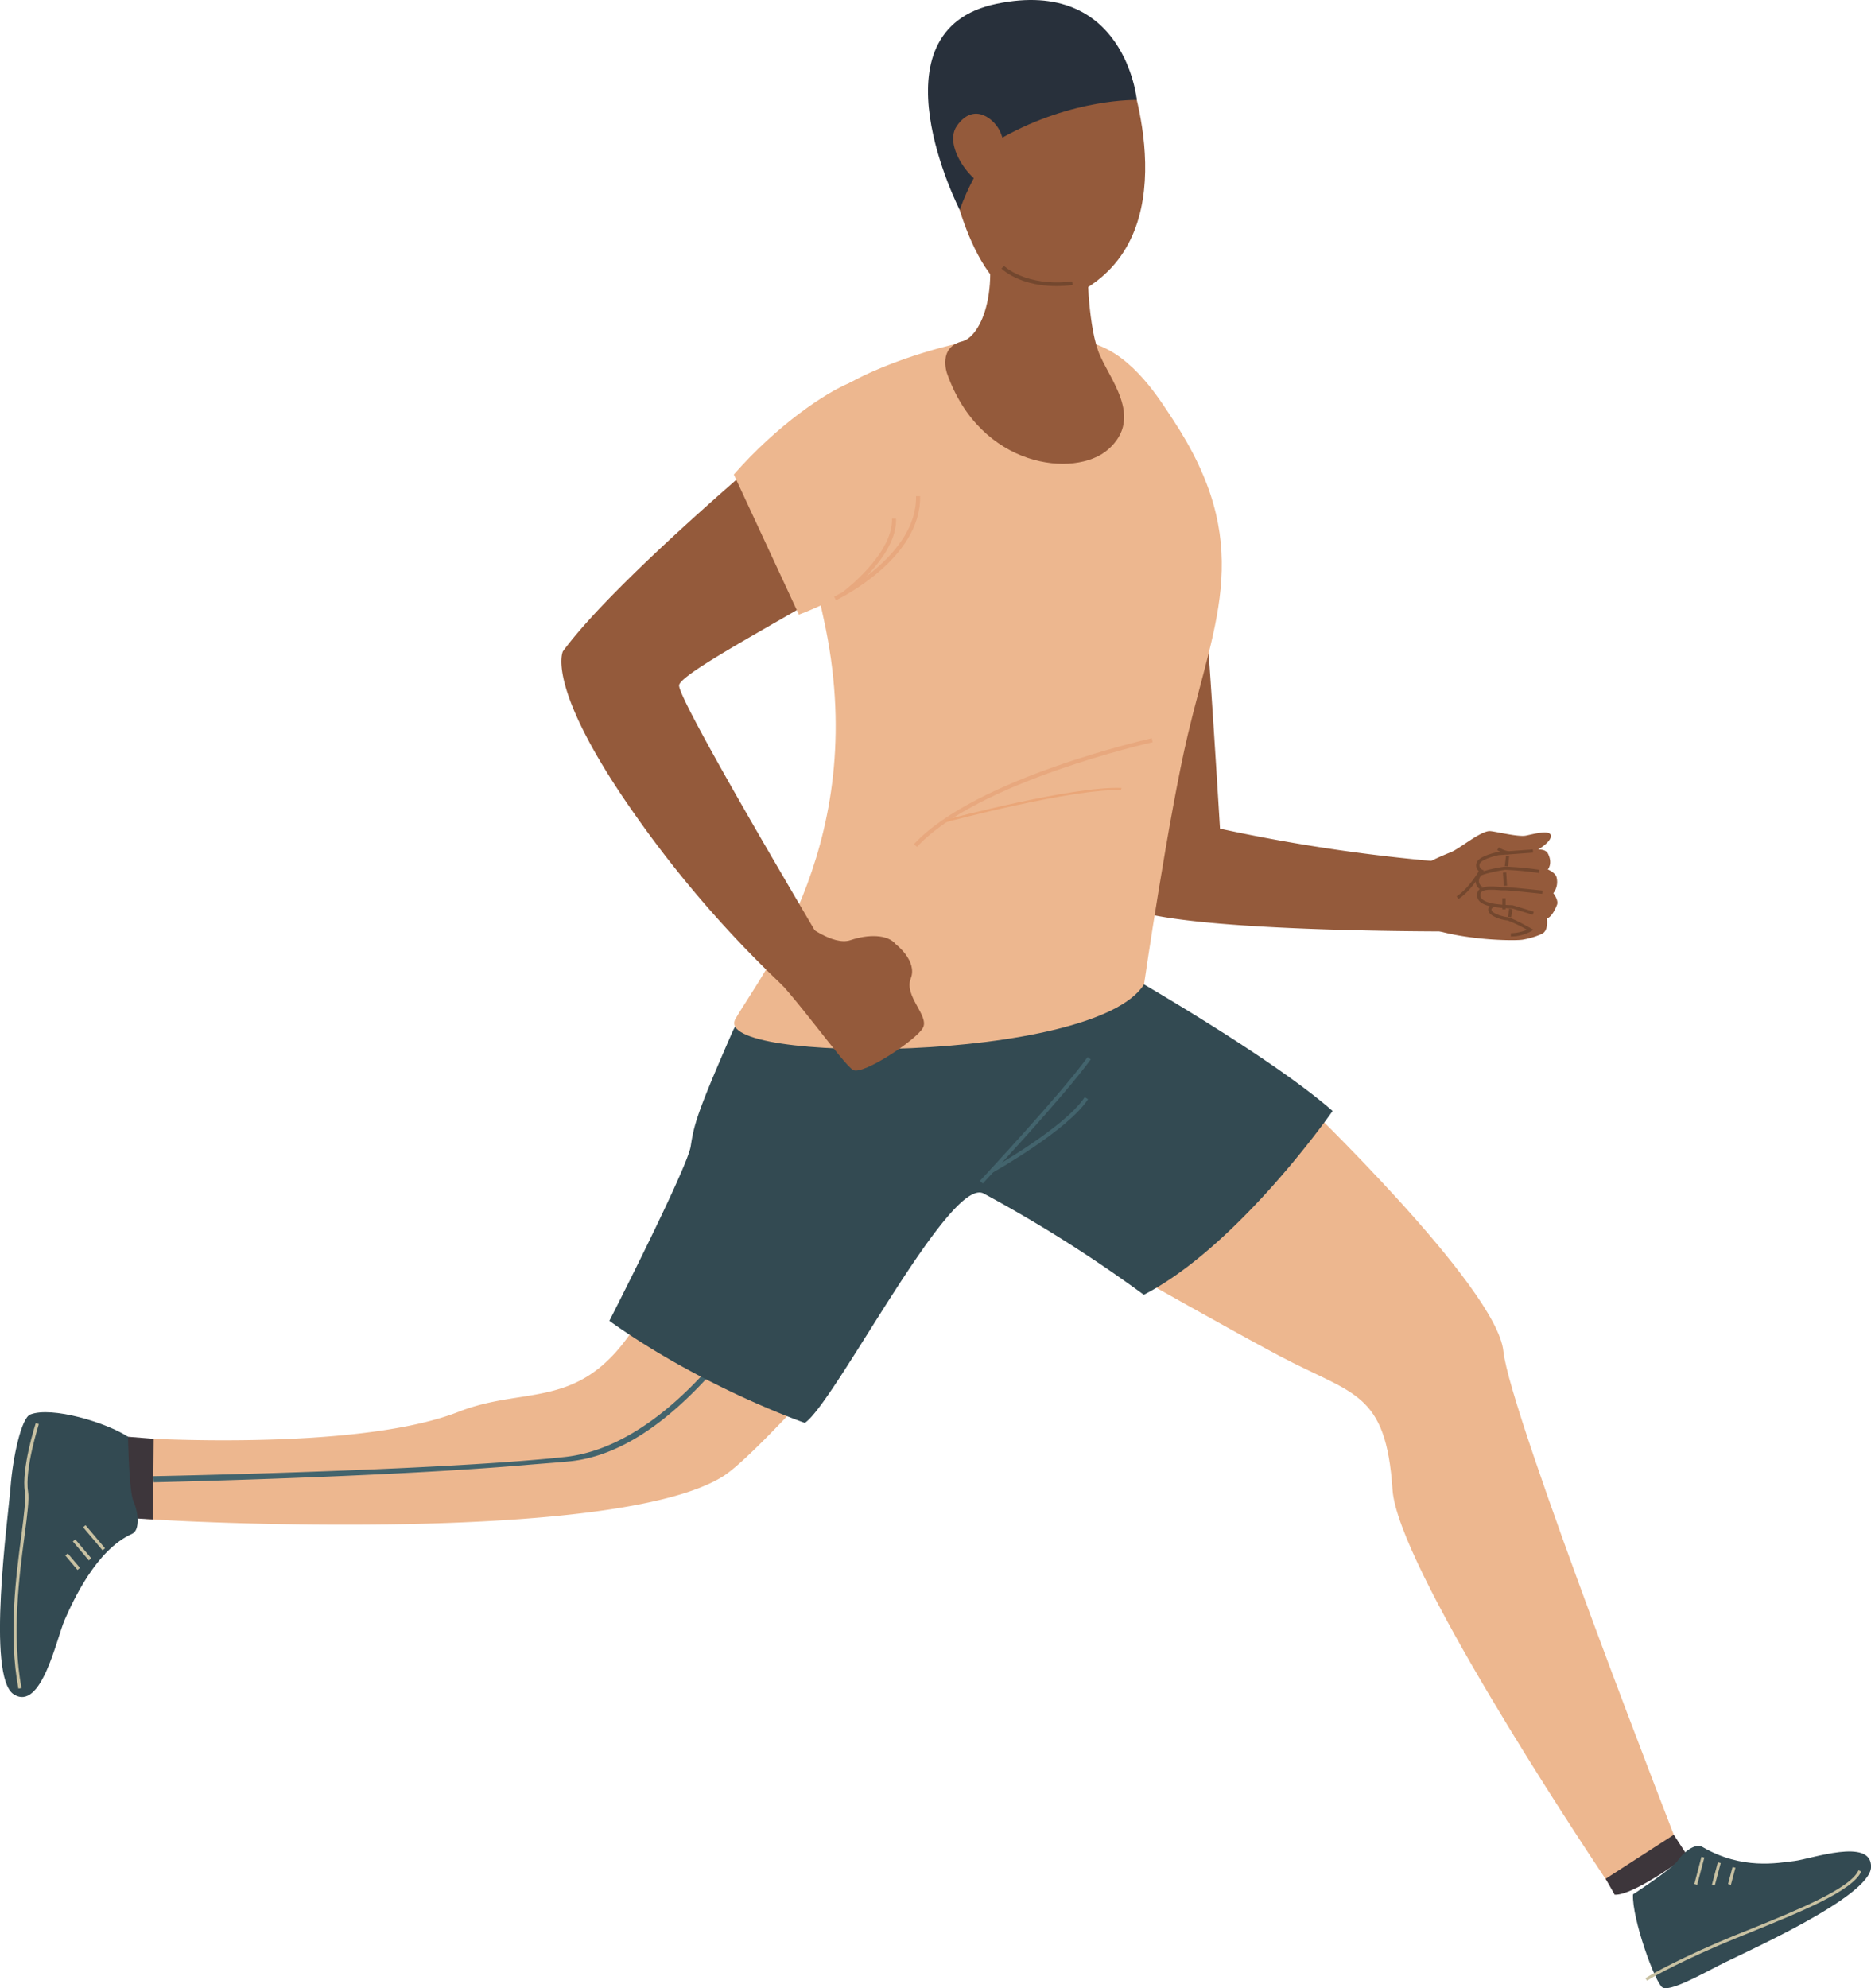 <svg xmlns="http://www.w3.org/2000/svg" viewBox="0 0 414.07 439.91"><defs><style>.cls-1{fill:#edb78f;}.cls-2{fill:#43646d;}.cls-3{fill:#945a3b;}.cls-4{fill:#334a52;}.cls-5{fill:#73472e;}.cls-6{fill:#3d363b;}.cls-7{fill:#c8c1a2;}.cls-8{fill:#28303b;}.cls-9{fill:#e8a87e;}.cls-10{fill:#eaa678;}</style></defs><title>imgPersona5_2</title><g id="Capa_2" data-name="Capa 2"><g id="Layer_1" data-name="Layer 1"><path class="cls-1" d="M187.47,298.83s-20.64,23.55-27.4,27.82c-24,15.18-122.46,10-127.86,9.45,0,0,0-8.3-.29-17.71a18.27,18.27,0,0,1,2.11,0c9.64.41,48.15,1.61,67.5-6,20.89-8.22,36.27,6.63,53.92-56.42C160.77,236.94,191.18,292.8,187.47,298.83Z"/><path class="cls-1" d="M287.8,243.2s43.45,41.59,44.91,55.78,39.16,110.74,39.16,110.74l-15.76,7.22s-.23-.32-.81-1.2c-6.49-9.71-46-69.47-47.12-86.08-1.47-21.87-8.66-20.92-25.12-29.67-10.33-5.48-32.57-18.08-32.57-18.08Z"/><path class="cls-2" d="M116.3,324.18C85.41,326.85,34.55,328,34,328l-.06-1.35c.63,0,62.63-1.2,91-4.24,28-3,49.18-44.54,49.38-44.94l1.21.6a126.44,126.44,0,0,1-13.83,20.84c-8,9.72-20.43,22.83-35.47,24.44C123.32,323.64,119.74,323.88,116.3,324.18Z"/><path class="cls-3" d="M251.3,83A59.21,59.21,0,0,1,265,113.86c1.49,11.36,5,69.51,5,69.51A385.22,385.22,0,0,0,322.8,191l2.54,15.1s-71.19.51-77.45-6.34-4.3-56.86-4.3-56.86S260.3,99.79,251.3,83Z"/><path class="cls-4" d="M248.41,215.06s32.49,18.47,46.51,30.78c0,0-20.68,29.76-41.78,40.67a303.58,303.58,0,0,0-35.45-22.41c-7.46-4-32.88,46.24-39.57,50.76,0,0-22.66-7.84-43.26-22.58,0,0,17.27-33.83,18-38.62s1.35-7.3,9.23-25.32S245.44,208,248.41,215.06Z"/><path class="cls-3" d="M304.71,190.74s7,2.56,8.9,1.39a63.69,63.69,0,0,1,7.55-3.58c1.87-.78,6.25-4.47,8.41-4.65.88-.07,6.34,1.37,8.13,1s5.35-1.36,5.51,0S340.4,188,340.4,188s1.64-.21,2.2.93c1.09,2.21-.05,3.46-.05,3.46s1.75.75,1.94,1.79a4.09,4.09,0,0,1-.73,3.47s1.23,1.54.82,2.57c-1.21,3-2.25,3-2.25,3s.46,2.56-1,3.38a16.73,16.73,0,0,1-4.12,1.29c-1.28.37-13.35.28-21.41-2.7A42,42,0,0,0,300,202.78Z"/><path class="cls-5" d="M328,193.23a2,2,0,0,1-1.06-.86,1.63,1.63,0,0,1,0-1.76c.77-1.27,4.19-2,4.58-2.09h.05l7.66-.56.05.71-7.64.56c-1.35.29-3.63,1-4.09,1.76a.92.92,0,0,0,0,1,1.19,1.19,0,0,0,.8.57l0,.72A1.43,1.43,0,0,1,328,193.23Z"/><path class="cls-5" d="M327.71,196.88a2.07,2.07,0,0,1-1.11-1.62,2.41,2.41,0,0,1,.68-2c.73-.65,4.89-1.4,5.78-1.5a68.52,68.52,0,0,1,7.65.72l-.1.7a69.79,69.79,0,0,0-7.47-.71c-1.36.15-4.93.92-5.39,1.32a1.78,1.78,0,0,0-.44,1.35,1.38,1.38,0,0,0,.75,1.08Z"/><path class="cls-5" d="M329.11,200.36c-1.16-.37-2.52-1.12-2.15-2.79s3.05-1.45,4.82-1.31a8.37,8.37,0,0,0,1,.05c1-.07,8.29.74,8.6.77l-.08.71c-2.1-.23-7.71-.82-8.47-.77a7.84,7.84,0,0,1-1.09-.05c-1.35-.1-3.84-.3-4.07.76s.52,1.72,2.62,2.2a31,31,0,0,0,4.39.37h.05l4.7,1.44-.21.68-4.6-1.41a30.16,30.16,0,0,1-4.49-.39C329.85,200.56,329.49,200.48,329.11,200.36Z"/><path class="cls-5" d="M334.36,207.22l0-.72a10.44,10.44,0,0,0,3.59-.75,28,28,0,0,0-4.36-2.09c-.69,0-3.58-.68-4.11-1.9a1.13,1.13,0,0,1,0-1,1.7,1.7,0,0,1,1.06-.76l.17.7a1.07,1.07,0,0,0-.6.38.5.5,0,0,0,0,.4c.31.72,2.62,1.4,3.5,1.47s4.51,2.09,5.24,2.5l.5.27-.47.33A9.06,9.06,0,0,1,334.36,207.22Z"/><path class="cls-5" d="M322.76,198.94l-.39-.6c2.77-1.76,5-5.72,5-5.76l.62.34C327.9,193.09,325.68,197.09,322.76,198.94Z"/><path class="cls-5" d="M333,188.92a8,8,0,0,1-1.66-.83l.4-.59a4.83,4.83,0,0,0,2.1.85l.05.71A2.42,2.42,0,0,1,333,188.92Z"/><rect class="cls-5" x="332.4" y="190.2" width="2.25" height="0.71" transform="translate(104.7 499.09) rotate(-83.18)"/><rect class="cls-5" x="332.71" y="193.05" width="0.72" height="2.96" transform="translate(-11.59 21.36) rotate(-3.61)"/><rect class="cls-5" x="333.29" y="197.42" width="0.72" height="2.44" transform="matrix(1, 0, 0, 1, -0.81, 1.36)"/><rect class="cls-5" x="333.3" y="201.66" width="1.82" height="0.72" transform="translate(84.55 502.31) rotate(-81.41)"/><path class="cls-1" d="M211.39,76.14S191.48,80.58,181.76,89,175,100.28,175,100.28s.42,5.56,7.28,36.63c10.69,48.4-13.83,78.61-19.52,88.56s79.54,9.83,90.43-7.65c0,0,5.41-37.23,9.71-55.37,6.08-25.69,14.78-42.27-3.42-69.76-2.85-4.31-8.63-13.83-17.29-16.61,0,0,.83,7.55-8.72,7.92S211.39,76.14,211.39,76.14Z"/><path class="cls-3" d="M248.83,13s13.75,34.2-6.22,49.26c-22.55,17-29.93-14.76-31.91-21.55s-8.36-32.44,9.56-37.09S239.46,2.6,248.83,13Z"/><path class="cls-3" d="M240.62,57.89s0,12.92,2.38,19.67c2.13,6,10.44,14.7,2.23,21.91-7.3,6.41-28.26,4.15-35.64-16.84,0,0-2.1-5.78,3.37-7.1,4-1,9.37-11.55,3.8-30S240.62,57.89,240.62,57.89Z"/><path class="cls-6" d="M370.43,406l3,4.62s-11.89,8.9-16.09,8.64l-2-3.52Z"/><path class="cls-4" d="M361.4,419.19s8.7-5.65,9.93-7.5,3.9-3.92,5.42-3c8.81,5.14,16.66,3.54,20.33,3.12s17.24-5.3,17,1.37-28.53,19.07-33.54,21.67-11,5.84-12.6,4.95S361.13,424.52,361.4,419.19Z"/><path class="cls-5" d="M237.37,63.08c-10.67,1.3-15.54-3.46-15.74-3.66l.58-.57-.29.28.29-.28s4.81,4.67,15.07,3.43Z"/><path class="cls-2" d="M217.5,261.89l-.63-.59c.18-.2,18.2-19.52,23.82-27.38l.7.5C235.74,242.32,217.69,261.69,217.5,261.89Z"/><path class="cls-2" d="M219.73,259.45l-.42-.76c.16-.09,16.42-9.26,20.75-15.92l.73.47C236.34,250.08,220.41,259.07,219.73,259.45Z"/><polygon class="cls-7" points="375.6 417.07 374.97 416.9 376.55 410.88 377.19 411.05 375.6 417.07"/><polygon class="cls-7" points="379.51 417.2 378.87 417.03 380.17 412.09 380.81 412.26 379.51 417.2"/><rect class="cls-7" x="381.29" y="414.77" width="3.91" height="0.66" transform="translate(-115.84 679.86) rotate(-75.23)"/><path class="cls-7" d="M364.5,438.29l-.36-.55s4.47-2.89,16.27-8c2.16-.93,4.67-1.95,7.32-3,9.72-3.94,21.8-8.83,23.57-12.87l.61.26c-1.88,4.29-13.59,9-23.93,13.22-2.65,1.07-5.16,2.09-7.3,3C368.94,435.42,364.54,438.26,364.5,438.29Z"/><path class="cls-3" d="M178.08,204.31s6.22,5.06,10.14,3.73,8.25-1.3,10,.88c0,0,4.88,3.69,3.34,7.6s4.12,8.25,2.7,10.91-13.25,10.49-15.42,9.36-13.61-17.52-18.73-21.85C166.18,211.62,178.08,204.31,178.08,204.31Z"/><path class="cls-3" d="M186,86.68s-47.56,38.59-61.42,57.45c0,0-3.67,7,13.18,32.12a249.25,249.25,0,0,0,35.63,42s9.27-8.24,8.42-9.81-31.63-53.23-31.52-56.77,44.7-25.54,47.15-30.64S201.48,82,186,86.68Z"/><path class="cls-1" d="M162.4,105l14.4,31S219,121.2,200,94.59c0,0,1-15.14-11.89-9.89C182.69,86.88,172,94.05,162.4,105Z"/><path class="cls-8" d="M251.59,22.12s-14.1-.42-29.74,8.32c0,0-5.63,5.41-9.46,16,0,0-20.3-39.69,8.15-45.6S251.59,22.12,251.59,22.12Z"/><path class="cls-3" d="M221.49,29.47c-1.12-2.93-5.89-7.14-9.74-1.59s7.12,17.23,9.58,12.88S223.2,33.94,221.49,29.47Z"/><path class="cls-9" d="M185,132.84l-.39-.81c.19-.09,18.39-9,18.12-22.23l.9,0C203.89,123.61,185.75,132.47,185,132.84Z"/><path class="cls-9" d="M187.19,131.6l-.54-.72c.11-.08,11-8.31,10.76-16.1l.9,0C198.57,123,187.66,131.25,187.19,131.6Z"/><path class="cls-9" d="M202.93,187.4l-.66-.61c13.59-14.68,52.24-23.34,52.63-23.43l.19.88C254.7,164.33,216.33,172.93,202.93,187.4Z"/><path class="cls-10" d="M209.52,181.88l-.31-.45c1.15-.31,28.31-7.53,39-7.07l-.16.5C237.59,174.41,209.8,181.81,209.52,181.88Z"/><path class="cls-6" d="M33.84,336.22l-5.58-.32s-.71-16.81-.25-18l6,.48S33.88,335.28,33.84,336.22Z"/><path class="cls-4" d="M28.34,317.93s.18,12.06,1.21,14.33,1.53,6.32-.33,7.15c-8,3.56-13.12,15-14.89,19s-5.14,20.4-11.28,16.52S1.84,335.52,2.34,329s2.38-15.25,4.37-16C11.43,311.15,23.48,314.76,28.34,317.93Z"/><rect class="cls-7" x="20.47" y="336.94" width="0.71" height="6.68" transform="translate(-214.51 93.61) rotate(-40.15)"/><rect class="cls-7" x="17.81" y="340.22" width="0.71" height="5.48" transform="translate(-216.86 92.53) rotate(-40.15)"/><rect class="cls-7" x="15.7" y="343.5" width="0.71" height="4.18" transform="translate(-219.08 91.81) rotate(-40.16)"/><path class="cls-7" d="M4.07,373.67c-2.24-11.95-.5-25.17.66-33.91.58-4.44,1-7.94.78-9.61-.81-5.13,2.27-14.83,2.4-15.24l.68.21c0,.1-3.17,9.95-2.38,14.92.28,1.77-.17,5.14-.78,9.81-1.15,8.7-2.89,21.85-.67,33.69Z"/></g></g></svg>